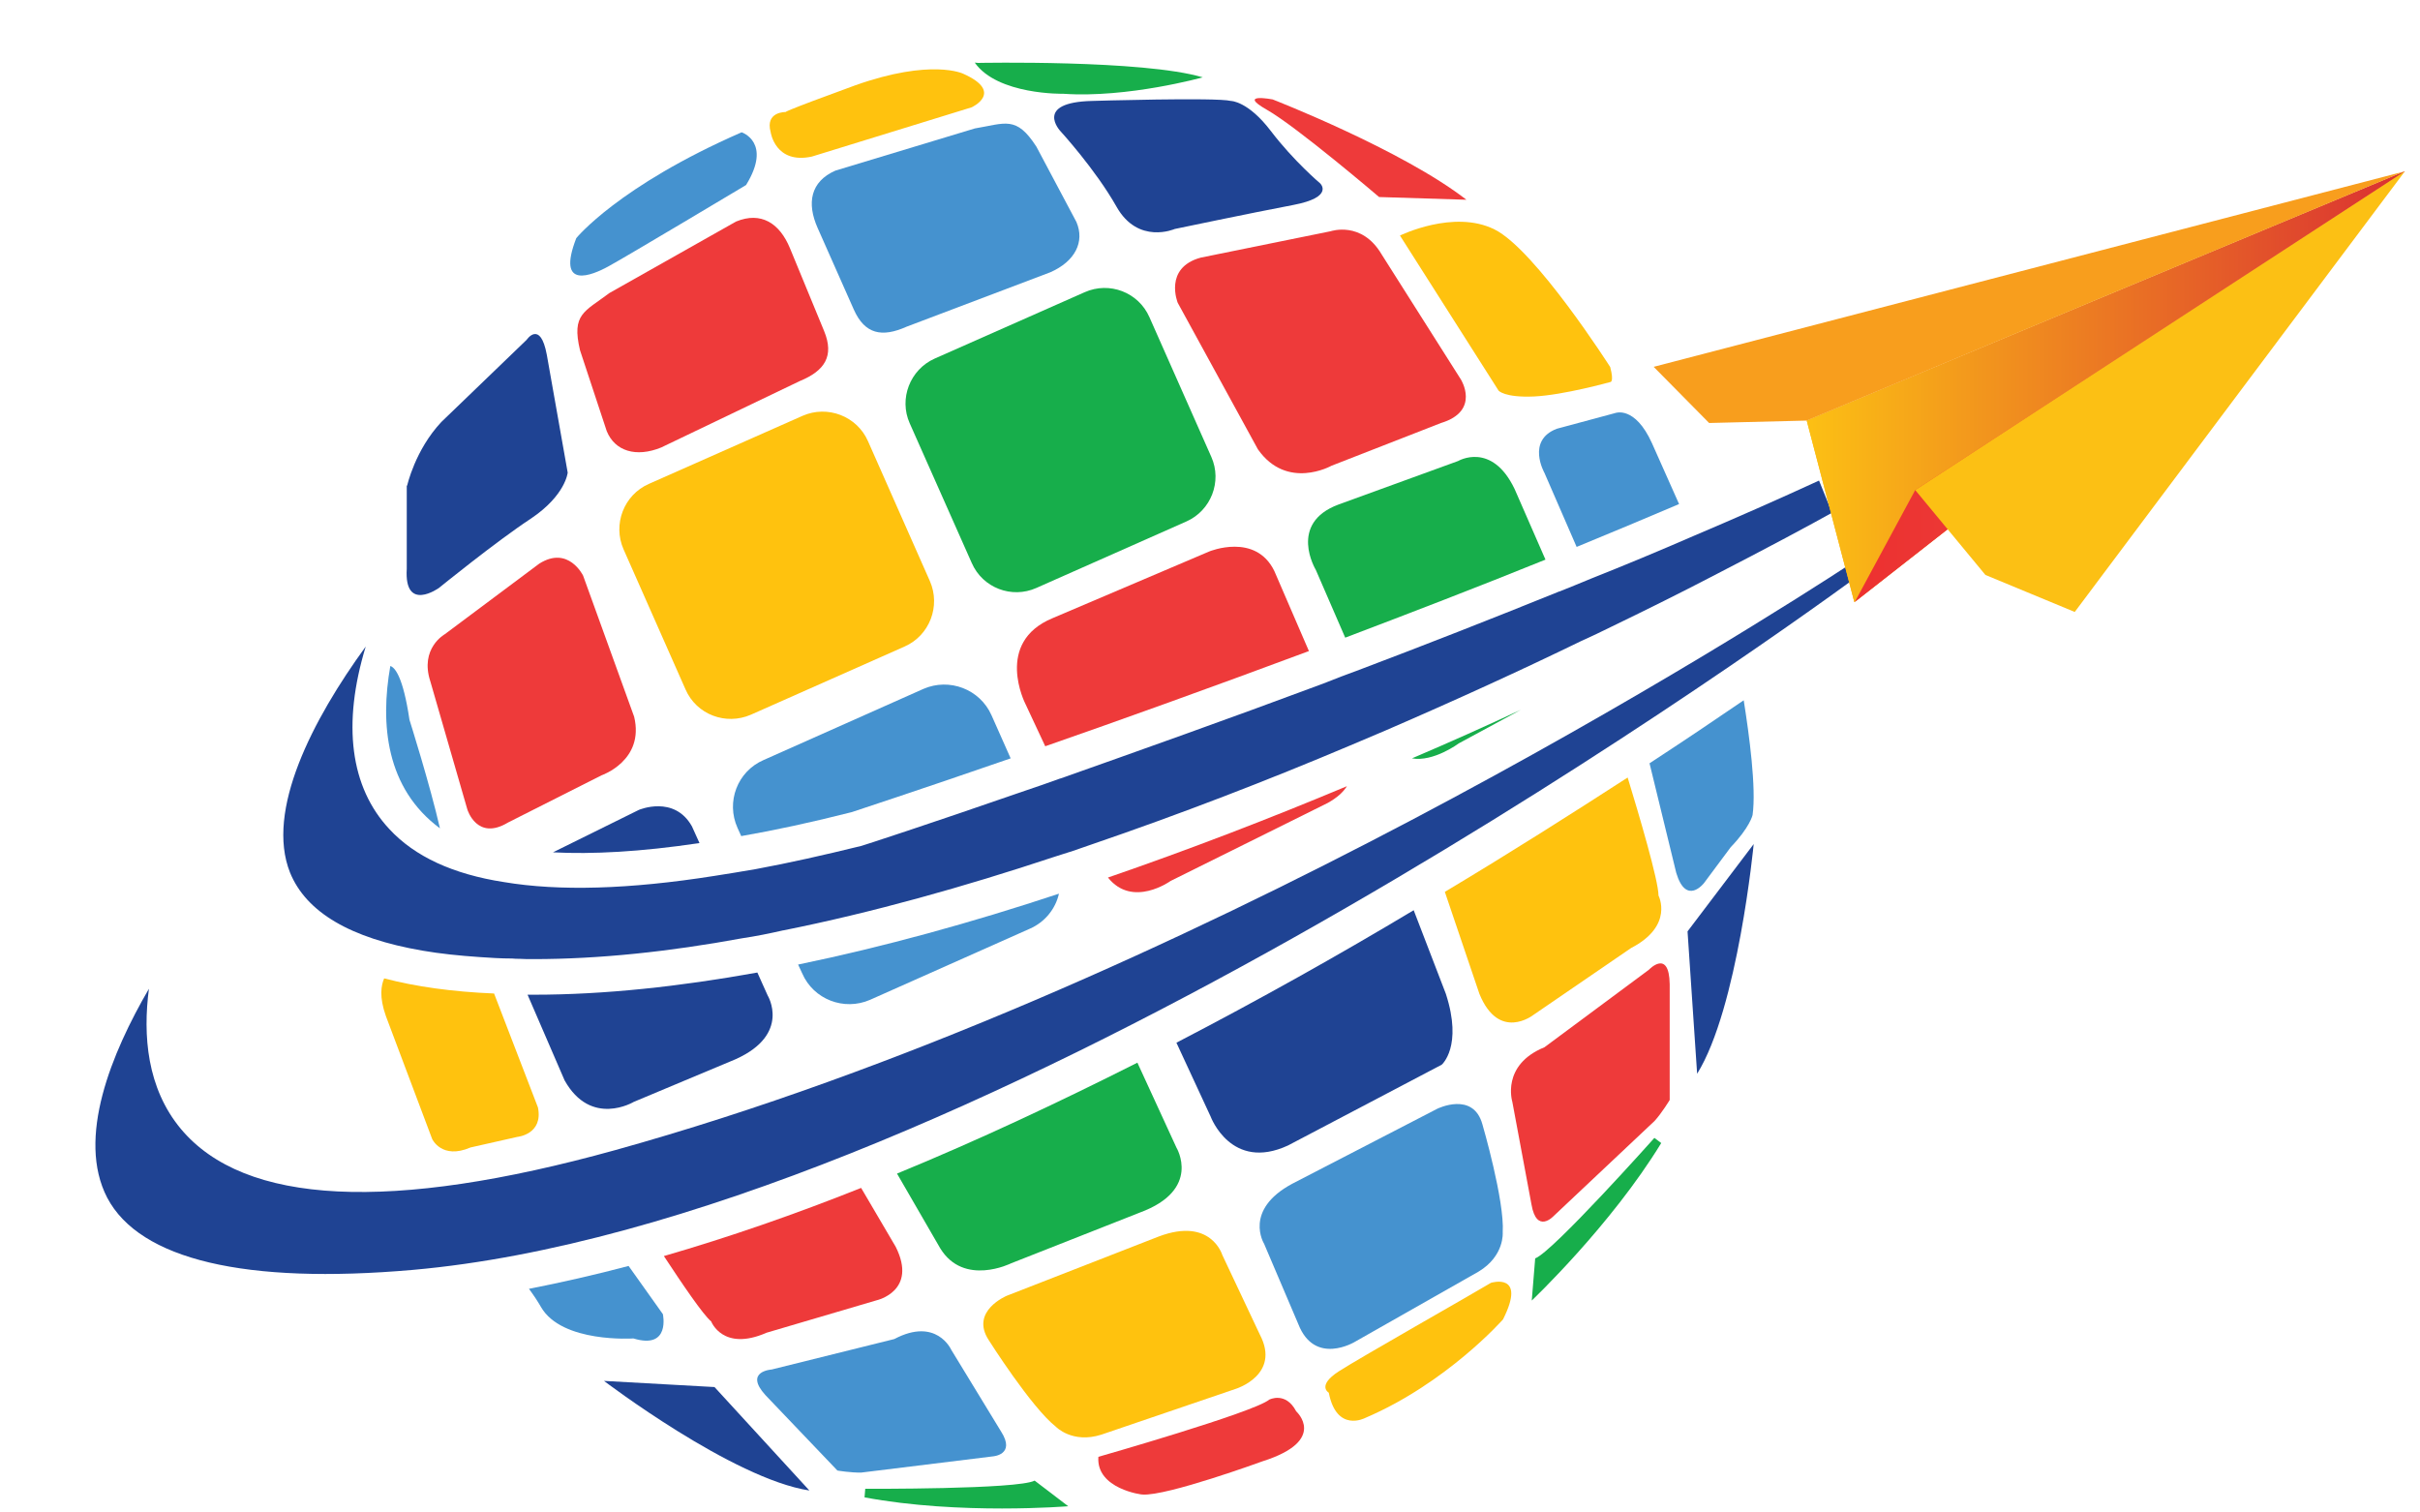 <svg width="24" height="15" viewBox="0 0 24 15" fill="none" xmlns="http://www.w3.org/2000/svg">
<path d="M8.971 6.412L7.447 7.088C7.199 7.196 6.907 7.088 6.798 6.836L6.184 5.448C6.075 5.2 6.187 4.908 6.435 4.799L7.959 4.124C8.207 4.015 8.499 4.127 8.608 4.375L9.222 5.763C9.331 6.011 9.219 6.303 8.971 6.412Z" fill="#FFC20E"/>
<path d="M10.502 8.863C10.468 9.013 10.363 9.145 10.214 9.21L8.628 9.916C8.37 10.028 8.068 9.912 7.956 9.654L7.915 9.566C8.767 9.39 9.64 9.149 10.502 8.863Z" fill="#4592CF"/>
<path d="M8.448 8.054C8.047 8.156 7.684 8.234 7.351 8.292L7.314 8.21C7.198 7.952 7.314 7.65 7.572 7.538L9.158 6.832C9.416 6.72 9.718 6.835 9.833 7.093L10.023 7.521C9.073 7.85 8.465 8.047 8.448 8.054Z" fill="#4592CF"/>
<path d="M11.765 5.172L10.278 5.831C10.034 5.94 9.745 5.831 9.637 5.583L9.022 4.198C8.913 3.954 9.025 3.665 9.27 3.556L10.757 2.898C11.002 2.789 11.29 2.898 11.399 3.145L12.013 4.531C12.122 4.775 12.01 5.064 11.765 5.172Z" fill="#17AE4B"/>
<path d="M10.417 2.7L8.991 3.24C8.747 3.349 8.577 3.315 8.468 3.071L8.108 2.259C8 2.015 8.037 1.801 8.285 1.692L9.667 1.274C9.973 1.223 10.078 1.145 10.278 1.454L10.675 2.201C10.76 2.398 10.662 2.592 10.417 2.7Z" fill="#4592CF"/>
<path d="M6.557 4.438L7.932 3.779C8.18 3.677 8.275 3.531 8.173 3.283L7.834 2.461C7.732 2.214 7.548 2.095 7.3 2.197L6.044 2.906C5.796 3.093 5.667 3.113 5.752 3.473L6.017 4.275C6.098 4.475 6.309 4.539 6.557 4.438Z" fill="#EE3A3A"/>
<path d="M11.68 3.003C11.68 3.003 11.538 2.656 11.908 2.555L13.198 2.293C13.198 2.293 13.504 2.188 13.701 2.521L14.488 3.763C14.488 3.763 14.685 4.076 14.291 4.195L13.205 4.619C13.205 4.619 12.764 4.867 12.475 4.456L11.68 3.003Z" fill="#EE3A3A"/>
<path d="M5.783 5.709C5.783 5.709 5.637 5.407 5.348 5.59L4.411 6.29C4.411 6.29 4.16 6.429 4.268 6.758L4.635 8.028C4.635 8.028 4.73 8.344 5.039 8.157L5.966 7.689C5.966 7.689 6.394 7.543 6.289 7.108L5.783 5.709Z" fill="#EE3A3A"/>
<path d="M16.652 4.999C16.316 5.142 15.976 5.284 15.636 5.424L15.317 4.69C15.317 4.69 15.134 4.368 15.44 4.252L16.02 4.096C16.02 4.096 16.214 4.021 16.383 4.395L16.652 4.999Z" fill="#4592CF"/>
<path d="M5.131 11.275L4.666 11.38C4.381 11.503 4.286 11.296 4.286 11.296L3.827 10.077C3.759 9.886 3.78 9.771 3.81 9.703C4.123 9.785 4.486 9.836 4.9 9.853L5.335 10.983C5.389 11.251 5.131 11.275 5.131 11.275Z" fill="#FFC20E"/>
<path d="M14.003 7.521C14.376 7.362 14.74 7.199 15.083 7.039L14.468 7.372C14.468 7.372 14.217 7.559 14.003 7.521Z" fill="#17AE4B"/>
<path d="M15.327 5.55C14.658 5.821 13.986 6.079 13.341 6.324L13.049 5.651C13.049 5.651 12.77 5.19 13.276 5.003L14.461 4.572C14.461 4.572 14.794 4.375 15.021 4.85L15.327 5.55Z" fill="#17AE4B"/>
<path d="M16.176 9.402L15.205 10.067C15.205 10.067 14.866 10.332 14.672 9.857L14.329 8.845C14.988 8.451 15.596 8.064 16.142 7.711C16.254 8.078 16.448 8.733 16.448 8.882C16.448 8.882 16.604 9.181 16.176 9.402Z" fill="#FFC20E"/>
<path d="M8.696 12.895L7.603 13.217C7.168 13.408 7.053 13.105 7.053 13.105C6.974 13.041 6.767 12.735 6.584 12.457C7.229 12.27 7.884 12.043 8.54 11.781L8.883 12.365C9.103 12.803 8.696 12.895 8.696 12.895Z" fill="#EE3A3A"/>
<path d="M17.381 8.083C17.381 8.083 17.354 8.205 17.164 8.402L16.899 8.758C16.899 8.758 16.723 8.986 16.624 8.657L16.359 7.57C16.702 7.346 17.015 7.135 17.293 6.945C17.347 7.285 17.419 7.815 17.381 8.083Z" fill="#4592CF"/>
<path d="M16.736 9.237L17.392 8.371C17.392 8.371 17.235 10.001 16.831 10.649L16.736 9.237Z" fill="#1F4393"/>
<path d="M7.086 13.756L5.99 13.695C5.99 13.695 7.266 14.666 8.027 14.782L7.086 13.756Z" fill="#1F4393"/>
<path d="M14.998 10.926C14.998 10.926 14.885 10.562 15.317 10.386L16.352 9.618C16.352 9.618 16.553 9.404 16.559 9.761V10.909C16.559 10.909 16.481 11.038 16.41 11.116L15.408 12.06C15.408 12.06 15.239 12.243 15.188 11.944L14.998 10.926Z" fill="#EE3A3A"/>
<path d="M9.433 13.385C9.433 13.385 9.287 13.059 8.869 13.28L7.653 13.582C7.653 13.582 7.375 13.599 7.592 13.837L8.305 14.584C8.305 14.584 8.441 14.607 8.543 14.604L9.843 14.444C9.843 14.444 10.078 14.431 9.928 14.197L9.433 13.385Z" fill="#4592CF"/>
<path d="M12.536 12.334C12.536 12.334 12.329 12.001 12.815 11.74L14.254 10.996C14.254 10.996 14.611 10.819 14.702 11.152C14.702 11.152 14.923 11.909 14.903 12.222C14.903 12.222 14.923 12.456 14.662 12.612L13.436 13.308C13.436 13.308 13.039 13.549 12.876 13.132L12.536 12.334Z" fill="#4592CF"/>
<path d="M12.122 12.446C12.122 12.446 12.01 12.069 11.494 12.262L9.986 12.85C9.986 12.85 9.616 13.002 9.806 13.291C9.806 13.291 10.227 13.957 10.472 14.15C10.472 14.15 10.635 14.32 10.923 14.228L12.258 13.773C12.258 13.773 12.703 13.634 12.495 13.237L12.122 12.446Z" fill="#FFC20E"/>
<path d="M10.893 14.448C10.893 14.448 12.437 14.007 12.587 13.881C12.587 13.881 12.75 13.796 12.855 13.997C12.855 13.997 13.174 14.285 12.522 14.492C12.522 14.492 11.572 14.839 11.331 14.822C11.331 14.825 10.869 14.767 10.893 14.448Z" fill="#EE3A3A"/>
<path d="M13.178 13.812C13.178 13.812 13.056 13.744 13.276 13.601C13.497 13.459 14.584 12.844 14.787 12.722C14.787 12.722 15.144 12.613 14.906 13.085C14.906 13.085 14.349 13.717 13.538 14.063C13.538 14.063 13.256 14.212 13.178 13.812Z" fill="#FFC20E"/>
<path d="M15.225 12.48L15.191 12.898C15.191 12.898 15.976 12.154 16.475 11.336L16.407 11.285C16.41 11.282 15.399 12.416 15.225 12.48Z" fill="#17AE4B"/>
<path d="M10.261 14.684L10.594 14.938C10.594 14.938 9.518 15.027 8.574 14.85L8.581 14.765C8.577 14.765 10.095 14.772 10.261 14.684Z" fill="#17AE4B"/>
<path d="M11.303 12.026L10.027 12.529C10.027 12.529 9.558 12.763 9.324 12.379L8.896 11.639C9.697 11.31 10.499 10.933 11.28 10.539L11.667 11.381C11.667 11.381 11.921 11.799 11.303 12.026Z" fill="#17AE4B"/>
<path d="M14.298 10.559L12.774 11.36C12.21 11.621 12.007 11.075 12.007 11.075L11.667 10.341C12.489 9.914 13.283 9.469 14.02 9.027L14.339 9.856C14.509 10.379 14.298 10.559 14.298 10.559Z" fill="#1F4393"/>
<path d="M10.988 8.703C11.803 8.422 12.604 8.113 13.358 7.797C13.32 7.858 13.259 7.912 13.168 7.963L11.609 8.737C11.609 8.737 11.232 9.009 10.988 8.703Z" fill="#EE3A3A"/>
<path d="M12.981 6.457C12.006 6.82 11.107 7.143 10.366 7.401L10.169 6.98C10.169 6.98 9.857 6.372 10.438 6.131L11.993 5.469C11.993 5.469 12.451 5.279 12.638 5.663L12.981 6.457Z" fill="#EE3A3A"/>
<path d="M6.282 13.274C6.282 13.274 5.572 13.322 5.365 12.962C5.334 12.908 5.294 12.847 5.246 12.782C5.572 12.718 5.901 12.643 6.234 12.555L6.574 13.033C6.574 13.033 6.652 13.387 6.282 13.274Z" fill="#4592CF"/>
<path d="M5.484 8.453L6.336 8.032C6.336 8.032 6.686 7.882 6.862 8.195L6.937 8.361C6.35 8.449 5.871 8.473 5.484 8.453Z" fill="#1F4393"/>
<path d="M7.297 10.504L6.285 10.928C6.285 10.928 5.861 11.183 5.599 10.714L5.232 9.865H5.294C5.993 9.865 6.74 9.784 7.511 9.645L7.613 9.872C7.613 9.872 7.847 10.256 7.297 10.504Z" fill="#1F4393"/>
<path d="M5.715 2.362C5.715 2.362 6.132 1.846 7.355 1.312C7.355 1.312 7.66 1.411 7.399 1.835C7.399 1.835 6.207 2.548 6.037 2.64C5.871 2.732 5.514 2.881 5.715 2.362Z" fill="#4592CF"/>
<path d="M7.793 1.111C7.793 1.111 7.586 1.104 7.643 1.311C7.643 1.311 7.688 1.631 8.051 1.553C8.051 1.553 9.572 1.084 9.637 1.064C9.637 1.064 9.963 0.914 9.552 0.731C9.552 0.731 9.239 0.578 8.482 0.846C7.728 1.121 7.793 1.111 7.793 1.111Z" fill="#FFC20E"/>
<path d="M9.701 0.624C9.701 0.624 11.334 0.591 11.928 0.767C11.928 0.767 11.185 0.974 10.546 0.93C10.546 0.93 9.894 0.944 9.667 0.621" fill="#17AE4B"/>
<path d="M10.516 1.3C10.516 1.3 10.248 1.015 10.832 1.001C10.832 1.001 12.061 0.964 12.207 1.001C12.207 1.001 12.377 1.001 12.604 1.3C12.832 1.599 13.093 1.819 13.093 1.819C13.093 1.819 13.236 1.955 12.825 2.033C12.414 2.111 11.65 2.271 11.65 2.271C11.65 2.271 11.287 2.43 11.073 2.05C10.862 1.677 10.516 1.3 10.516 1.3Z" fill="#1F4393"/>
<path d="M12.621 0.986C12.621 0.986 13.904 1.485 14.543 1.981L13.677 1.954C13.677 1.954 12.862 1.258 12.563 1.088C12.264 0.918 12.621 0.986 12.621 0.986Z" fill="#EE3A3A"/>
<path d="M13.884 2.336L14.862 3.874C14.862 3.874 14.92 3.945 15.215 3.932C15.507 3.918 15.969 3.789 15.969 3.789C15.969 3.789 16.01 3.796 15.969 3.64C15.969 3.64 15.226 2.475 14.821 2.275C14.417 2.074 13.884 2.336 13.884 2.336Z" fill="#FFC20E"/>
<path d="M3.871 6.605C3.769 7.183 3.827 7.818 4.363 8.215C4.265 7.784 4.061 7.139 4.061 7.139C3.997 6.707 3.915 6.619 3.871 6.605Z" fill="#4592CF"/>
<path d="M18.169 5.085C17.969 5.197 17.548 5.424 16.967 5.723C16.679 5.873 16.346 6.039 15.982 6.215C15.884 6.263 15.786 6.311 15.68 6.358C15.1 6.64 14.441 6.942 13.742 7.244C13.623 7.295 13.507 7.343 13.388 7.394C12.577 7.737 11.708 8.073 10.825 8.375C10.703 8.419 10.58 8.46 10.458 8.497C9.558 8.796 8.648 9.051 7.769 9.227H7.766C7.63 9.258 7.497 9.285 7.362 9.305C6.638 9.438 5.942 9.512 5.29 9.512C5.243 9.512 5.195 9.512 5.151 9.509C5.127 9.509 5.104 9.509 5.08 9.506C4.968 9.506 4.863 9.499 4.761 9.492C4.554 9.478 4.363 9.458 4.19 9.428C3.474 9.305 3.036 9.047 2.876 8.653C2.632 8.039 3.1 7.136 3.627 6.412C3.392 7.183 3.474 7.808 3.861 8.222C4.112 8.494 4.492 8.67 4.998 8.748C5.545 8.84 6.241 8.82 7.083 8.687C7.216 8.667 7.355 8.643 7.497 8.619C7.827 8.558 8.173 8.48 8.543 8.389C8.56 8.385 9.188 8.181 10.166 7.842C10.278 7.805 10.394 7.764 10.516 7.72H10.519C11.259 7.458 12.159 7.139 13.124 6.779C13.239 6.732 13.361 6.687 13.48 6.643C14.125 6.399 14.794 6.137 15.463 5.866H15.466C15.568 5.825 15.67 5.784 15.775 5.74C16.118 5.604 16.458 5.462 16.794 5.316C17.218 5.136 17.636 4.952 18.04 4.766L18.169 5.085Z" fill="#1F4393"/>
<path d="M1.063 11.878C1.386 12.492 2.431 12.74 4.095 12.594C9.463 12.119 17.249 6.574 18.461 5.688L18.363 5.586C17.459 6.177 11.721 9.844 6.102 11.406C3.874 12.024 2.425 11.952 1.793 11.195C1.457 10.791 1.416 10.268 1.477 9.806C1.107 10.441 0.757 11.287 1.063 11.878Z" fill="#1F4393"/>
<path d="M17.918 4.171L18.39 5.971L23.85 1.699L17.918 4.171Z" fill="url(#paint0_linear_1818_83652)"/>
<path d="M17.918 4.171L18.39 5.971L23.85 1.699L17.918 4.171Z" fill="url(#paint1_linear_1818_83652)"/>
<path d="M23.85 1.699L18.994 4.86L18.394 5.971L23.85 1.699Z" fill="url(#paint2_linear_1818_83652)"/>
<path d="M18.994 4.86L19.69 5.702L20.576 6.069L23.85 1.699L18.994 4.86Z" fill="url(#paint3_linear_1818_83652)"/>
<path d="M4.038 4.816C4.038 4.816 4.116 4.463 4.377 4.185L5.223 3.37C5.223 3.37 5.358 3.169 5.423 3.519L5.63 4.687C5.63 4.687 5.61 4.911 5.267 5.142C4.92 5.37 4.353 5.831 4.353 5.831C4.353 5.831 4.007 6.079 4.034 5.641V4.816H4.038Z" fill="#1F4393"/>
<path d="M16.4 3.638L16.95 4.195L17.918 4.171L23.849 1.699L16.4 3.638Z" fill="url(#paint4_linear_1818_83652)"/>
<defs>
<linearGradient id="paint0_linear_1818_83652" x1="17.92" y1="3.835" x2="23.849" y2="3.835" gradientUnits="userSpaceOnUse">
<stop stop-color="#FCC014"/>
<stop offset="1" stop-color="#DA2F32"/>
</linearGradient>
<linearGradient id="paint1_linear_1818_83652" x1="17.92" y1="3.835" x2="23.849" y2="3.835" gradientUnits="userSpaceOnUse">
<stop stop-color="#FCC014"/>
<stop offset="1" stop-color="#DA2F32"/>
</linearGradient>
<linearGradient id="paint2_linear_1818_83652" x1="18.392" y1="3.835" x2="23.849" y2="3.835" gradientUnits="userSpaceOnUse">
<stop stop-color="#ED3030"/>
<stop offset="1" stop-color="#E45D4C"/>
</linearGradient>
<linearGradient id="paint3_linear_1818_83652" x1="18.993" y1="3.885" x2="23.849" y2="3.885" gradientUnits="userSpaceOnUse">
<stop stop-color="#FCC014"/>
<stop offset="1" stop-color="#FCC014"/>
</linearGradient>
<linearGradient id="paint4_linear_1818_83652" x1="16.401" y1="2.946" x2="23.849" y2="2.946" gradientUnits="userSpaceOnUse">
<stop stop-color="#F89E1D"/>
<stop offset="1" stop-color="#F89E1D"/>
</linearGradient>
</defs>
</svg>
